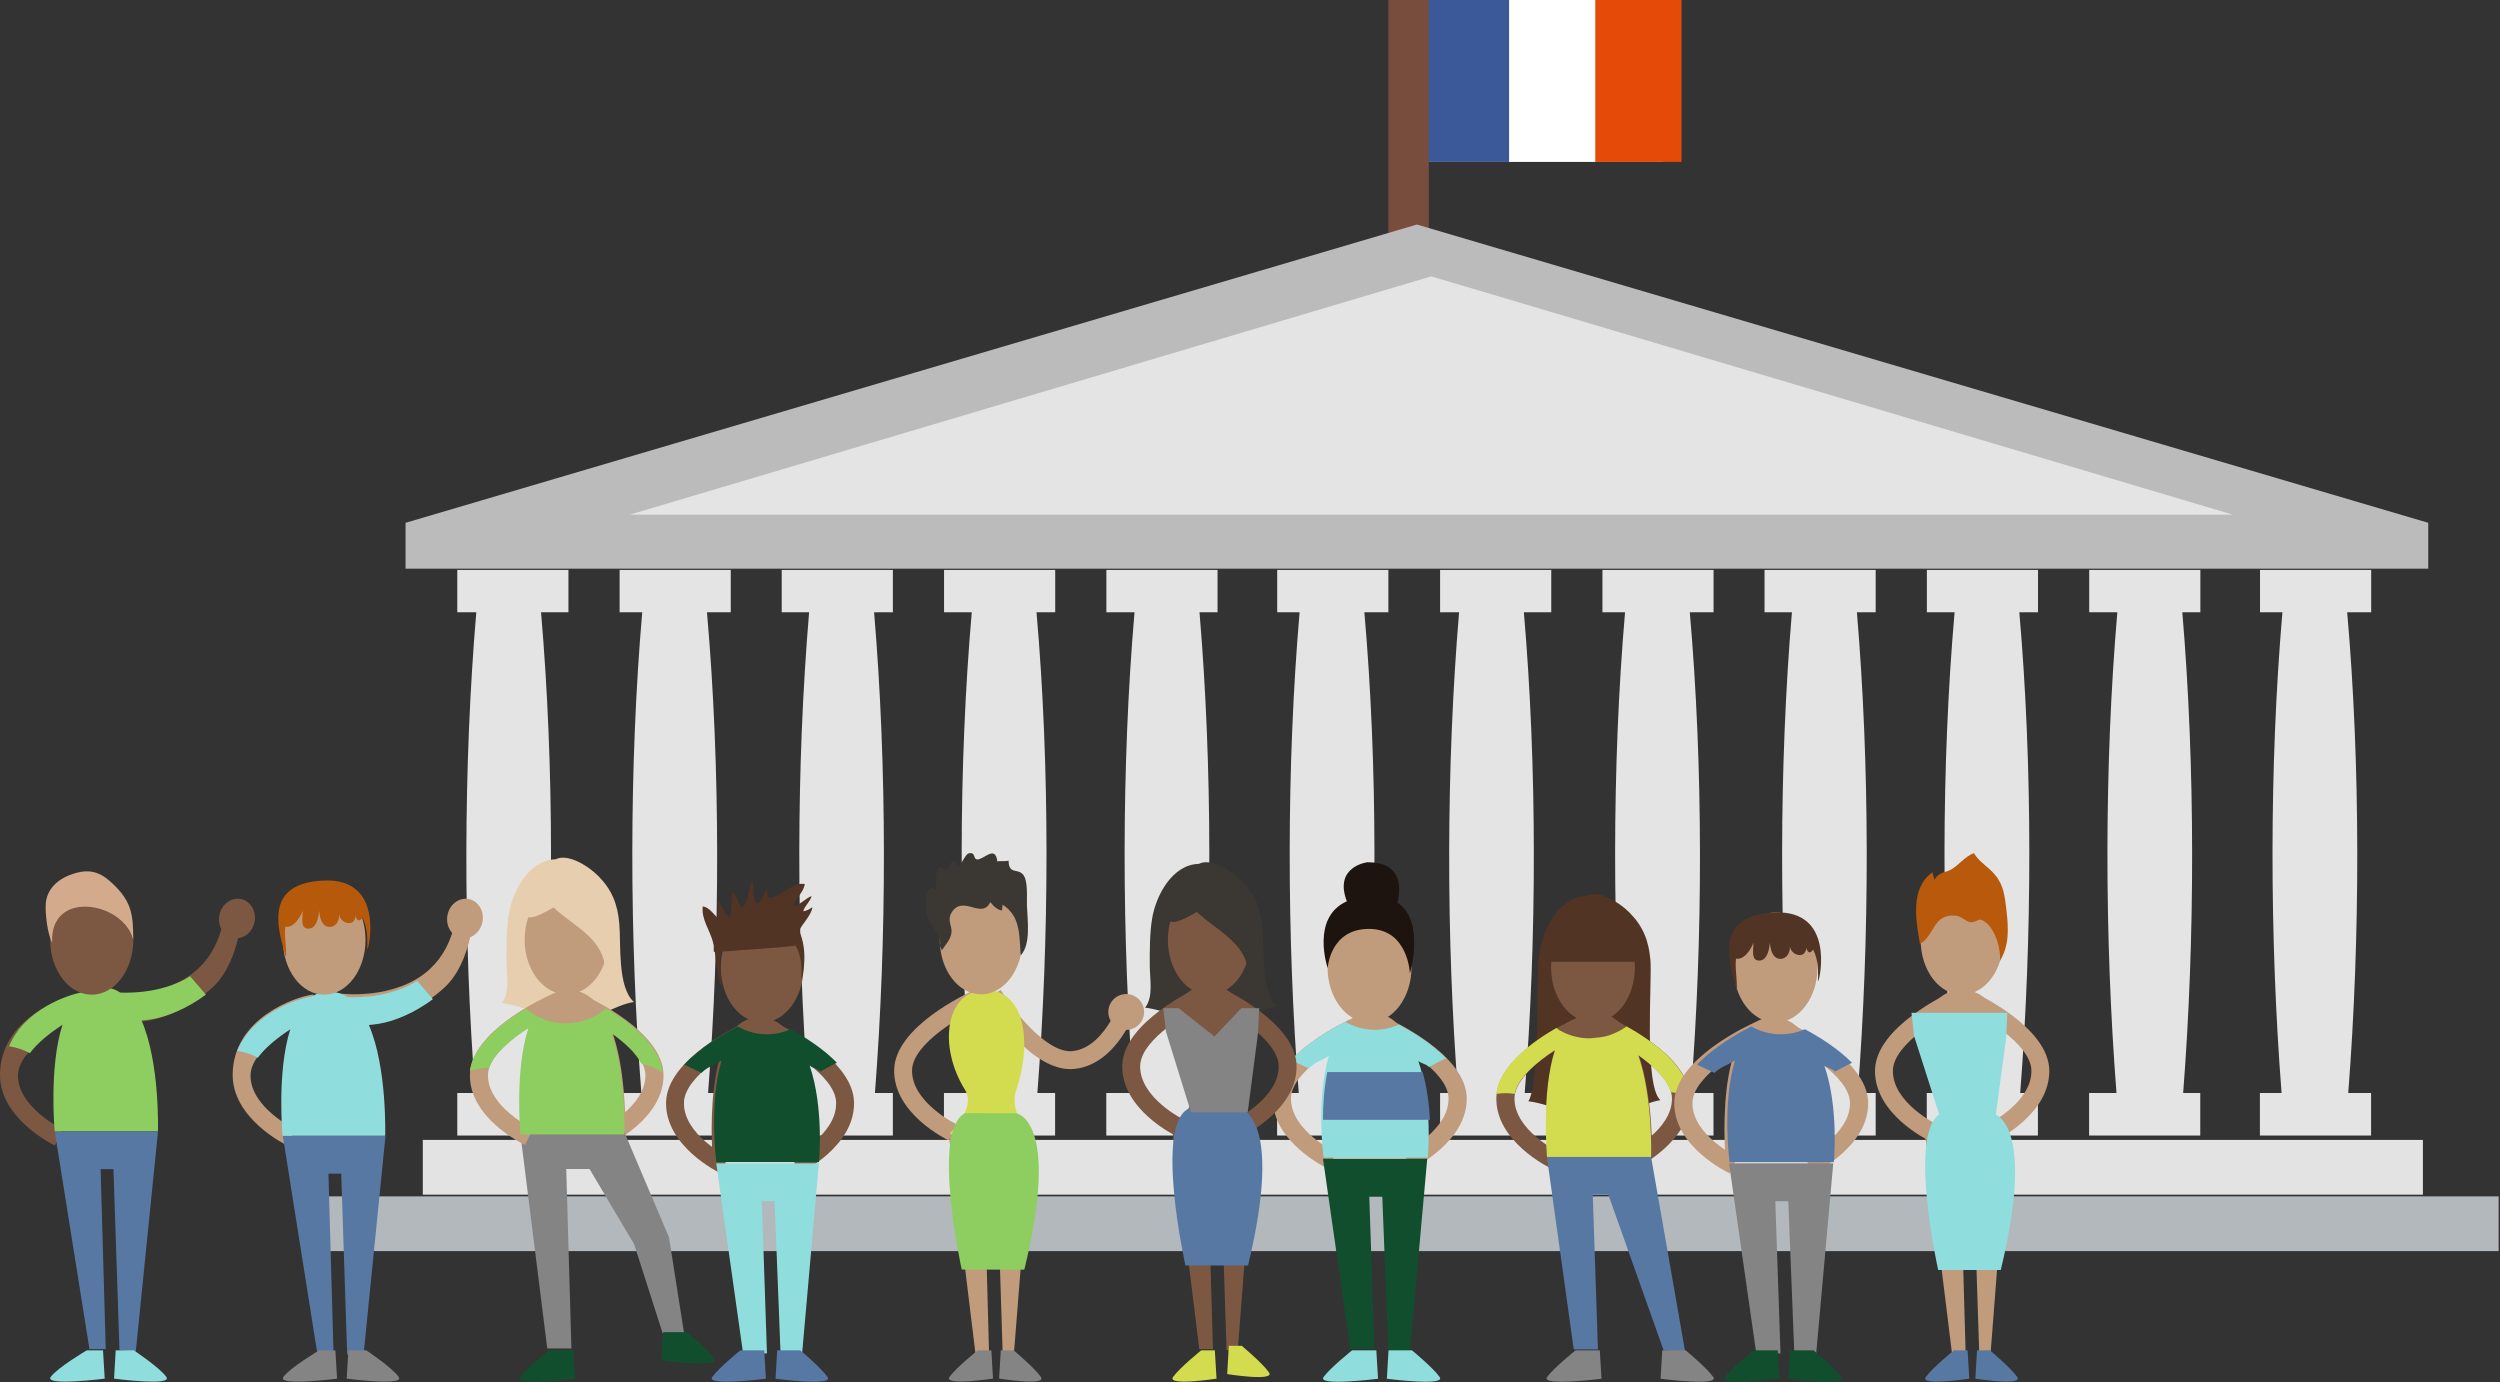 <?xml version="1.0" encoding="UTF-8"?>
<svg width="548px" height="303px" viewBox="0 0 548 303" version="1.1" xmlns="http://www.w3.org/2000/svg" xmlns:xlink="http://www.w3.org/1999/xlink">
    <rect x="0" y="0" width="548" height="303" fill="#333333" stroke="none"/>
    <!-- Generator: Sketch 42 (36781) - http://www.bohemiancoding.com/sketch -->
    <title>Group 67</title>
    <desc>Created with Sketch.</desc>
    <defs></defs>
    <g id="Page-1" stroke="none" stroke-width="1" fill="none" fill-rule="evenodd">
        <g id="Group-67">
            <g id="Group-5" transform="translate(70, 0)">
                <g id="Group-5-Copy">
                    <g id="Group-3" transform="translate(241.89, 0)">
                        <polygon id="Fill-1" fill="#FFFFFF" points="0 0 0 35.493 52.498 35.493 52.498 0"></polygon>
                        <polygon id="Fill-1" fill="#3B5999" points="0 0 0 35.493 18.898 35.493 18.898 0"></polygon>
                        <polygon id="Fill-1-Copy" fill="#E54A09" points="37.795 0 37.795 35.493 56.693 35.493 56.693 0"></polygon>
                    </g>
                    <polygon id="Fill-2" fill="#B2B8BB" points="0 262.242 0 274.242 477.701 274.242 477.701 262.242"></polygon>
                    <polygon id="Fill-3" fill="#794D3D" points="234.331 0 234.331 53.222 243.19 53.222 243.19 0"></polygon>
                    <polygon id="Fill-4" fill="#E3E3E3" style="mix-blend-mode: multiply;" points="22.677 249.87 22.677 261.87 461.102 261.87 461.102 249.87"></polygon>
                    <polygon id="Fill-7" fill="#BBBBBB" points="240.587 49.217 18.898 114.6 18.898 124.655 462.27 124.655 462.27 114.6"></polygon>
                    <polygon id="Fill-7" fill="#E4E4E4" fill-rule="nonzero" points="419.422 112.815 68.031 112.815 243.73 60.575"></polygon>
                    <path d="M54.603,134.215 L48.597,134.215 C51.505,167.95 51.457,205.898 48.782,239.58 L54.603,239.58 L54.603,248.907 L30.236,248.907 L30.236,239.58 L34.168,239.58 C31.541,205.665 31.541,168.135 34.401,134.215 L30.236,134.215 L30.236,124.935 L54.603,124.935 L54.603,134.215 Z M229.07,134.215 C232.025,167.992 231.93,205.803 229.303,239.58 L234.307,239.58 L234.307,248.907 L209.94,248.907 L209.94,239.58 L214.689,239.58 C212.055,205.755 211.966,168.039 214.873,134.215 L209.964,134.215 L209.964,124.935 L234.331,124.935 L234.331,134.215 L229.094,134.215 L229.07,134.215 Z M192.932,134.215 C195.791,168.183 195.744,205.665 193.116,239.58 L196.864,239.58 L196.864,248.907 L172.497,248.907 L172.497,239.58 L178.502,239.58 C175.869,205.755 175.78,168.039 178.687,134.215 L172.521,134.215 L172.521,124.935 L196.887,124.935 L196.887,134.215 L192.949,134.215 L192.932,134.215 Z M157.204,134.215 C160.165,168.183 160.022,205.665 157.395,239.58 L161.279,239.58 L161.279,248.907 L136.912,248.907 L136.912,239.58 L142.781,239.58 C140.147,205.755 140.058,168.039 143.013,134.215 L136.936,134.215 L136.936,124.935 L161.303,124.935 L161.303,134.215 L157.228,134.215 L157.204,134.215 Z M121.602,134.215 C124.461,168.224 124.419,205.57 121.786,239.58 L125.718,239.58 L125.718,248.907 L101.352,248.907 L101.352,239.58 L107.172,239.58 C104.545,205.665 104.497,168.135 107.357,134.215 L101.352,134.215 L101.352,124.935 L125.718,124.935 L125.718,134.215 L121.602,134.215 Z M84.968,134.215 C87.929,168.039 87.882,205.803 85.207,239.58 L90.163,239.58 L90.163,248.907 L65.797,248.907 L65.797,239.58 L70.587,239.58 C67.96,205.803 67.864,167.992 70.777,134.215 L65.821,134.215 L65.821,124.935 L90.181,124.935 L90.181,134.215 L84.992,134.215 L84.968,134.215 Z M270.036,134.215 L264.031,134.215 C266.938,167.95 266.89,205.898 264.215,239.58 L270.036,239.58 L270.036,248.907 L245.669,248.907 L245.669,239.58 L249.601,239.58 C246.974,205.665 246.974,168.135 249.834,134.215 L245.669,134.215 L245.669,124.935 L270.036,124.935 L270.036,134.215 Z M444.503,134.215 C447.458,167.992 447.363,205.803 444.736,239.58 L449.74,239.58 L449.74,248.907 L425.373,248.907 L425.373,239.58 L430.122,239.58 C427.488,205.755 427.399,168.039 430.306,134.215 L425.397,134.215 L425.397,124.935 L449.764,124.935 L449.764,134.215 L444.527,134.215 L444.503,134.215 Z M408.365,134.215 C411.224,168.183 411.177,205.665 408.549,239.58 L412.297,239.58 L412.297,248.907 L387.93,248.907 L387.93,239.58 L393.935,239.58 C391.302,205.755 391.213,168.039 394.12,134.215 L387.954,134.215 L387.954,124.935 L412.32,124.935 L412.32,134.215 L408.382,134.215 L408.365,134.215 Z M372.637,134.215 C375.598,168.183 375.455,205.665 372.828,239.58 L376.712,239.58 L376.712,248.907 L352.346,248.907 L352.346,239.58 L358.214,239.58 C355.581,205.755 355.491,168.039 358.446,134.215 L352.369,134.215 L352.369,124.935 L376.736,124.935 L376.736,134.215 L372.661,134.215 L372.637,134.215 Z M337.035,134.215 C339.894,168.224 339.853,205.57 337.219,239.58 L341.151,239.58 L341.151,248.907 L316.785,248.907 L316.785,239.58 L322.605,239.58 C319.978,205.665 319.93,168.135 322.79,134.215 L316.785,134.215 L316.785,124.935 L341.151,124.935 L341.151,134.215 L337.035,134.215 Z M300.402,134.215 C303.362,168.039 303.315,205.803 300.64,239.58 L305.597,239.58 L305.597,248.907 L281.23,248.907 L281.23,239.58 L286.02,239.58 C283.393,205.803 283.297,167.992 286.211,134.215 L281.254,134.215 L281.254,124.935 L305.614,124.935 L305.614,134.215 L300.425,134.215 L300.402,134.215 Z" id="Combined-Shape" fill="#E4E4E4"></path>
                </g>
            </g>
            <g id="Group-66" transform="translate(0, 187)">
                <path d="M70.205,34.599 L68.6,31 C64.734,31.485 51.095,36.182 51,48.541 C50.929,58.166 62.459,63.847 62.957,64.085 L64.642,60.519 C64.542,60.474 54.767,55.691 54.924,48.628 C55.055,42.727 65.999,36.501 70.205,34.599" id="Fill-14-Copy" fill="#C09B7C"></path>
                <path d="M361.772,23.433 C361.407,19.195 360.157,16.028 357.165,13.019 C354.742,10.58 350.3,8.038 347.815,9.364 C342.06,9.467 338.373,16.221 337.55,21.45 C337.022,24.808 337.052,28.22 337.052,31.676 C337.052,34.434 336.88,52.116 335,54.388 C340.888,55.202 345.263,58.316 351.503,58.093 C356.315,57.923 359.503,54.885 363.952,54.155 C360.317,50.917 362.165,27.981 361.772,23.433" id="Fill-666-Copy" fill="#513423"></path>
                <path d="M94.297,25.351 C86.782,32.362 74.647,30.805 74.525,30.788 L74,36.983 C74.303,37.023 78.253,37.541 83.222,36.773 C87.595,36.098 93.312,33.298 97.467,29.432 C101.273,25.893 103.05,19.967 103.912,14 L99.848,14.629 C98.997,19.1 97.145,22.694 94.297,25.351" id="Fill-15-Copy" fill="#C09B7C"></path>
                <path d="M102.848,10.087 C100.744,9.611 98.623,11.127 98.113,13.474 C97.599,15.823 98.889,18.111 100.989,18.589 C103.093,19.067 105.214,17.549 105.726,15.202 C106.239,12.855 104.949,10.565 102.848,10.087" id="Fill-16-Copy" fill="#C09B7C"></path>
                <polyline id="Fill-17-Copy" fill="#5878A4" points="69.565 109.729 73.115 109.729 71.993 70.268 74.795 70.268 76.102 109.917 79.652 110.292 84.5 62 62 62 69.565 109.729"></polyline>
                <path d="M69.964,109 C69.964,109 63.611,112.759 62.118,114.824 C60.623,116.893 73.886,115.203 73.886,115.203 L73.514,109 L69.964,109" id="Fill-18-Copy" fill="#848484"></path>
                <path d="M80.307,109 L76.362,109 L76,115.201 C76,115.201 88.847,116.893 87.398,114.826 C85.952,112.759 80.307,109 80.307,109" id="Fill-19-Copy" fill="#848484"></path>
                <path d="M94.89,32.024 C93.74,30.682 92.59,29.345 91.445,28 C86.035,31.418 79.445,31.687 76.233,31.576 C75.06,30.823 73.728,30.386 72.203,30.371 C70.728,30.355 69.455,30.741 68.355,31.432 C64.992,31.913 55.268,35.257 52,43.353 C53.547,43.576 55.075,44.071 56.513,44.854 C58.205,42.557 60.942,40.386 63.633,38.62 C60.638,47.98 61.932,61.96 61.932,61.96 L84.433,61.96 C84.433,61.96 84.898,47.016 80.86,37.683 C81.538,37.621 82.247,37.539 82.977,37.425 C86.578,36.869 91.088,34.87 94.89,32.024" id="Fill-20-Copy" fill="#8FDDDD"></path>
                <path d="M71.06,7 C66.057,7 62,12.38 62,19.017 C62,25.652 66.057,31.032 71.06,31.032 C76.063,31.032 80.12,25.652 80.12,19.017 C80.12,12.38 76.063,7 71.06,7" id="Fill-21-Copy" fill="#C09B7C"></path>
                <path d="M131.142,5.017 C128.72,2.578 124.278,0.038 121.793,1.364 C116.037,1.467 112.352,8.221 111.528,13.45 C110.998,16.81 111.028,20.22 111.028,23.677 C111.028,26.434 111.88,30.592 110,32.865 C115.888,33.678 120.262,36.793 126.503,36.57 C131.315,36.401 134.503,33.365 138.952,32.632 C135.317,29.395 136.142,19.982 135.75,15.432 C135.383,11.195 134.133,8.028 131.142,5.017" id="Fill-273-Copy" fill="#E7CEAE"></path>
                <path d="M430.062,7 C425.057,7 421,12.38 421,19.015 C421,25.652 425.057,31.031 430.062,31.031 C435.065,31.031 439.12,25.652 439.12,19.015 C439.12,12.38 435.065,7 430.062,7" id="Fill-274-Copy" fill="#C09B7C"></path>
                <path d="M436.779,52.006 C440.421,41.015 438.399,30.084 430.144,30 C421.411,29.91 419.406,42.14 425.569,52.006 C428.114,56.078 422.114,61.59 422.114,61.59 L440.133,61.59 C440.133,61.59 435.031,57.282 436.779,52.006" id="Fill-275-Copy" fill="#C09B7C"></path>
                <polyline id="Fill-276-Copy" fill="#C09B7C" points="427.885 109.729 430.873 109.729 429.752 70.268 432.555 70.268 433.862 109.917 436.29 110.292 440.018 62 422 62 427.885 109.729"></polyline>
                <path d="M430.208,33.601 L428.601,30 C426.823,30.801 411.21,38.111 411.003,47.541 C410.79,57.164 422.46,62.847 422.956,63.085 L424.641,59.519 C424.543,59.474 414.768,54.693 414.925,47.628 C415.055,41.727 426,35.501 430.208,33.601" id="Fill-277-Copy" fill="#C09B7C"></path>
                <path d="M431.605,30 L430,33.601 C434.205,35.501 445.15,41.727 445.282,47.628 C445.438,54.693 435.663,59.474 435.565,59.519 L437.248,63.085 C437.743,62.847 449.417,57.164 449.202,47.541 C448.993,38.111 433.385,30.801 431.605,30" id="Fill-278-Copy" fill="#C09B7C"></path>
                <path d="M428.305,109 C428.305,109 423.633,112.759 422.14,114.826 C420.643,116.893 431.668,115.201 431.668,115.201 L431.293,109 L428.305,109" id="Fill-279-Copy" fill="#5878A4"></path>
                <path d="M436.187,109 L433.363,109 L433,115.201 C433,115.201 443.605,116.893 442.157,114.824 C440.71,112.759 436.187,109 436.187,109" id="Fill-280-Copy" fill="#5878A4"></path>
                <path d="M436.673,57 L425.558,57 C417.988,60.663 424.85,91.388 424.85,91.388 L438.565,91.388 C446.607,58.127 436.673,57 436.673,57" id="Fill-281-Copy" fill="#8FDDDD"></path>
                <polyline id="Fill-282-Copy" fill="#8FDDDD" points="419.56 40.073 425.067 57.269 437.493 57.269 439.735 40.638 440.015 35 419 35 419.56 40.073"></polyline>
                <path d="M347.471,39.611 L345.842,36 C344.039,36.804 328.214,44.137 328.003,53.597 C327.787,63.251 339.619,68.952 340.123,69.189 L341.829,65.615 C341.73,65.566 331.82,60.77 331.979,53.684 C332.11,47.766 343.206,41.518 347.471,39.611" id="Fill-300-Copy" fill="#7C5842"></path>
                <path d="M352.625,36 L351,39.611 C355.263,41.518 366.359,47.766 366.491,53.684 C366.648,60.77 356.74,65.566 356.64,65.615 L358.348,69.189 C358.852,68.952 370.683,63.251 370.467,53.597 C370.257,44.137 354.43,36.804 352.625,36" id="Fill-301-Copy" fill="#7C5842"></path>
                <path d="M349.185,13 C344.113,13 340,18.397 340,25.055 C340,31.712 344.113,37.109 349.185,37.109 C354.259,37.109 358.37,31.712 358.37,25.055 C358.37,18.397 354.259,13 349.185,13" id="Fill-302-Copy" fill="#7C5842"></path>
                <path d="M349.697,35 C336.306,34.864 339.282,66.691 339.282,66.691 L362.095,66.691 C362.095,66.691 363.087,35.138 349.697,35" id="Fill-303-Copy" fill="#7C5842"></path>
                <polyline id="Fill-304-Copy" fill="#5878A4" points="339 66 344.966 108.792 350.27 108.792 349.133 74.86 352.543 74.86 364.662 108.982 369.399 109.361 361.814 66 339 66"></polyline>
                <path d="M345.369,109 C345.369,109 340.633,112.771 339.119,114.844 C337.605,116.92 351.051,115.221 351.051,115.221 L350.673,109 L345.369,109" id="Fill-305-Copy" fill="#848484"></path>
                <path d="M369.502,109 L364.365,109 L364,115.223 C364,115.223 377.024,116.918 375.556,114.844 C374.087,112.772 369.502,109 369.502,109" id="Fill-306-Copy" fill="#848484"></path>
                <path d="M356.572,38 C356.276,38.202 355.974,38.397 355.665,38.574 L355.377,38.752 C352.588,40.245 351.637,40.314 348.492,40.608 C346.095,40.6 343.861,40 341.788,38.802 C341.58,38.642 341.374,38.481 341.166,38.325 C336.088,41.234 328.698,46.497 328,52.78 C328.666,52.676 329.345,52.623 330.026,52.623 C330.698,52.623 331.362,52.676 332.021,52.775 C332.694,49.298 336.822,45.79 340.841,43.182 C337.808,52.57 339.116,66.596 339.116,66.596 L361.93,66.596 C361.93,66.596 362.339,53.641 359.107,44.297 C362.405,46.645 365.446,49.52 366.205,52.4 C367.646,52.534 369.048,52.906 370.361,53.486 C370.162,46.65 361.829,40.935 356.572,38" id="Fill-308-Copy" fill="#D3DC4E"></path>
                <path d="M298.5,39.616 L296.87,36 C295.066,36.806 279.214,44.14 279.003,53.606 C278.786,63.262 290.638,68.968 291.14,69.205 L292.851,65.628 C292.753,65.581 282.828,60.784 282.985,53.694 C283.117,47.771 294.23,41.522 298.5,39.616" id="Fill-434-Copy" fill="#C09B7C"></path>
                <path d="M303.633,36 L302,39.616 C306.275,41.522 317.386,47.771 317.518,53.694 C317.678,60.784 307.752,65.581 307.652,65.628 L309.363,69.205 C309.868,68.968 321.717,63.262 321.502,53.606 C321.291,44.14 305.439,36.806 303.633,36" id="Fill-435-Copy" fill="#C09B7C"></path>
                <path d="M300.201,13 C295.121,13 291,18.401 291,25.06 C291,31.722 295.121,37.121 300.201,37.121 C305.28,37.121 309.399,31.722 309.399,25.06 C309.399,18.401 305.28,13 300.201,13" id="Fill-436-Copy" fill="#C09B7C"></path>
                <path d="M300.714,35 C287.301,34.864 290.282,66.705 290.282,66.705 L313.132,66.705 C313.132,66.705 314.127,35.137 300.714,35" id="Fill-437-Copy" fill="#C09B7C"></path>
                <polyline id="Fill-438-Copy" fill="#114E2E" points="295.974 108.678 301.286 108.678 300.147 75.297 302.994 75.297 304.322 108.868 309.062 109.245 312.85 67 290 67 295.974 108.678"></polyline>
                <path d="M296.377,109 C296.377,109 291.636,112.771 290.119,114.849 C288.601,116.921 302.067,115.224 302.067,115.224 L301.69,109 L296.377,109" id="Fill-439-Copy" fill="#8FDDDD"></path>
                <path d="M309.51,109 L304.367,109 L304,115.224 C304,115.224 317.044,116.921 315.575,114.847 C314.103,112.772 309.51,109 309.51,109" id="Fill-440-Copy" fill="#8FDDDD"></path>
                <path d="M301.363,38.72 C299.028,38.72 296.816,38.09 294.888,37 C291.996,38.459 286.696,41.449 283,45.376 C284.271,45.97 285.549,46.557 286.809,47.174 C288.314,45.771 289.524,45.593 291.286,44.452 C288.417,54.204 290.126,66.746 290.126,66.746 L312.976,66.746 C312.976,66.747 314.13,54.922 310.896,45.576 C311.977,46.347 312.282,46.027 313.236,46.892 L313.274,46.871 C314.49,46.205 315.724,45.574 316.961,44.96 C313.756,41.709 309.515,39.142 306.635,37.604 C305.012,38.317 303.228,38.72 301.363,38.72" id="Fill-442-Copy" fill="#8FDDDD"></path>
                <path d="M290.941,48 C290.234,51.555 290.01,55.26 290,58.467 L313.449,58.467 C313.273,55.237 312.829,51.517 311.844,48 L290.941,48" id="Fill-443-Copy" fill="#5878A4"></path>
                <path d="M386.503,40.611 L384.874,37 C383.068,37.804 367.216,45.14 367.003,54.604 C366.788,64.262 378.639,69.968 379.144,70.203 L380.854,66.626 C380.755,66.579 370.829,61.78 370.987,54.692 C371.12,48.768 382.232,42.52 386.503,40.611" id="Fill-538-Copy" fill="#C09B7C"></path>
                <path d="M391.63,37 L390,40.611 C394.27,42.52 405.385,48.768 405.517,54.692 C405.676,61.78 395.75,66.579 395.649,66.626 L397.36,70.203 C397.864,69.968 409.715,64.262 409.499,54.604 C409.287,45.14 393.437,37.804 391.63,37" id="Fill-539-Copy" fill="#C09B7C"></path>
                <path d="M389.201,13 C384.121,13 380,18.399 380,25.059 C380,31.718 384.121,37.118 389.201,37.118 C394.281,37.118 398.4,31.718 398.4,25.059 C398.4,18.399 394.281,13 389.201,13" id="Fill-540-Copy" fill="#C09B7C"></path>
                <path d="M388.714,36 C375.301,35.866 378.282,67.706 378.282,67.706 L401.132,67.706 C401.132,67.706 402.125,36.138 388.714,36" id="Fill-541-Copy" fill="#C09B7C"></path>
                <polyline id="Fill-542-Copy" fill="#848484" points="384.976 109.678 390.286 109.678 389.149 76.297 391.994 76.297 393.322 109.867 398.064 110.244 401.85 68 379 68 384.976 109.678"></polyline>
                <path d="M384.379,109 C384.379,109 379.637,112.772 378.119,114.847 C376.603,116.92 390.068,115.224 390.068,115.224 L389.689,109 L384.379,109" id="Fill-543-Copy" fill="#114E2E"></path>
                <path d="M397.512,109 L392.367,109 L392,115.224 C392,115.224 405.044,116.921 403.574,114.847 C402.105,112.771 397.512,109 397.512,109" id="Fill-544-Copy" fill="#114E2E"></path>
                <path d="M389.191,13.009 C376.392,13.433 378.665,22.625 380.228,28.287 C380.447,29.066 381.008,31.848 380.536,26.099 C380.088,20.648 381.542,18.526 387.199,18.526 C388.972,18.526 391.575,18.368 393.323,18.519 C400.003,19.091 398.184,28.793 398.581,28.002 C399.01,27.153 401.995,12.585 389.191,13.009" id="Fill-545-Copy" fill="#513423"></path>
                <path d="M71.191,6.009 C58.392,6.433 60.665,15.625 62.228,21.287 C62.447,22.066 63.008,24.848 62.536,19.099 C62.088,13.648 63.542,11.526 69.199,11.526 C70.972,11.526 73.575,11.368 75.323,11.519 C82.003,12.091 80.184,21.793 80.581,21.002 C81.01,20.153 83.995,5.585 71.191,6.009" id="Fill-545-Copy-3" fill="#B7590B"></path>
                <path d="M390.365,39.716 C388.026,39.716 385.816,39.089 383.89,38 C380.998,39.459 375.698,42.447 372,46.374 C373.273,46.97 374.549,47.557 375.811,48.176 C377.314,46.769 378.526,46.591 380.287,45.452 C377.419,55.204 379.126,67.746 379.126,67.746 L401.976,67.746 C401.976,67.746 403.132,55.921 399.898,46.574 C400.979,47.345 401.284,47.029 402.236,47.892 L402.272,47.87 C403.492,47.203 404.724,46.574 405.961,45.96 C402.758,42.711 398.518,40.142 395.635,38.606 C394.014,39.317 392.228,39.716 390.365,39.716" id="Fill-546-Copy" fill="#5878A4"></path>
                <path d="M272.142,6.017 C269.72,3.578 265.278,1.038 262.793,2.364 C257.037,2.467 253.352,9.221 252.528,14.45 C251.998,17.81 252.028,21.22 252.028,24.677 C252.028,27.434 252.88,31.592 251,33.865 C256.888,34.678 261.262,37.793 267.503,37.57 C272.315,37.401 275.503,34.365 279.952,33.632 C276.317,30.395 277.142,20.982 276.75,16.432 C276.383,12.195 275.133,9.028 272.142,6.017" id="Fill-273-Copy" fill="#3B3833"></path>
                <path d="M395.177,16 L380.761,18.073 C380.265,19.538 379.908,21.26 380.021,22.947 C381.991,23.962 383.858,21.182 384.321,19.638 C384.433,20.974 383.654,23.693 385.739,23.555 C387.45,23.444 387.834,20.916 387.968,19.641 C388.066,21.017 388.501,23.279 390.392,23.179 C391.737,23.109 392.475,21.613 392.322,20.39 C392.637,22.562 395.807,23.272 395.925,20.772 C396.684,23.257 398.141,20.433 397.838,18.965 C397.498,17.328 396.377,16.806 395.177,16" id="Fill-547-Copy" fill="#513423"></path>
                <path d="M77.177,9 L62.761,11.073 C62.265,12.538 61.908,14.26 62.021,15.947 C63.991,16.962 65.858,14.182 66.321,12.638 C66.433,13.974 65.655,16.693 67.739,16.555 C69.45,16.444 69.835,13.916 69.968,12.641 C70.066,14.017 70.501,16.279 72.392,16.179 C73.737,16.109 74.475,14.613 74.323,13.39 C74.637,15.562 77.807,16.272 77.925,13.772 C78.684,16.257 80.141,13.433 79.838,11.965 C79.498,10.328 78.377,9.806 77.177,9" id="Fill-547-Copy-3" fill="#B7590B"></path>
                <path d="M265.06,7 C260.057,7 256,12.381 256,19.017 C256,25.652 260.057,31.032 265.06,31.032 C270.063,31.032 274.122,25.652 274.122,19.017 C274.122,12.381 270.063,7 265.06,7" id="Fill-667-Copy" fill="#7C5842"></path>
                <path d="M271.779,51.007 C275.422,40.015 273.4,29.086 265.145,29 C256.412,28.913 254.405,41.143 260.569,51.007 C263.115,55.08 257.114,60.592 257.114,60.592 L275.134,60.592 C275.134,60.592 270.03,56.283 271.779,51.007" id="Fill-668-Copy" fill="#7C5842"></path>
                <polyline id="Fill-669-Copy" fill="#7C5842" points="262.885 108.731 265.875 108.731 264.753 69.268 267.557 69.268 268.863 108.917 271.292 109.294 275.02 61 257 61 262.885 108.731"></polyline>
                <path d="M265.208,32.599 L263.601,29 C261.823,29.801 246.211,37.111 246.003,46.541 C245.791,56.166 257.461,61.849 257.958,62.083 L259.641,58.521 C259.545,58.472 249.768,53.691 249.925,46.628 C250.056,40.729 261,34.502 265.208,32.599" id="Fill-670-Copy" fill="#7C5842"></path>
                <path d="M266.607,29 L265,32.599 C269.207,34.502 280.152,40.729 280.282,46.628 C280.438,53.691 270.665,58.472 270.565,58.521 L272.248,62.083 C272.747,61.849 284.418,56.166 284.203,46.541 C283.995,37.111 268.385,29.801 266.607,29" id="Fill-671-Copy" fill="#7C5842"></path>
                <path d="M263.303,109 C263.303,109 258.633,112.757 257.14,114.824 C255.643,116.891 266.665,115.201 266.665,115.201 L266.293,109 L263.303,109" id="Fill-672-Copy" fill="#D3DC4E"></path>
                <path d="M272.185,108 L269.362,108 L269,114.2 C269,114.2 279.605,115.891 278.158,113.822 C276.71,111.757 272.185,108 272.185,108" id="Fill-673-Copy" fill="#D3DC4E"></path>
                <path d="M271.675,56 L260.558,56 C252.99,59.661 259.848,90.388 259.848,90.388 L273.567,90.388 C281.607,57.127 271.675,56 271.675,56" id="Fill-674-Copy" fill="#5878A4"></path>
                <polyline id="Fill-675-Copy" fill="#848484" points="266.21 40.201 258.363 34 255 34 255.56 39.071 261.067 56.83 273.495 56.83 275.735 39.635 276.017 34 272.092 34 266.21 40.201"></polyline>
                <path d="M349.59,11.13 C346.582,10.485 342.958,12.287 341.805,15.359 C341.253,16.829 338.467,20.851 337,23.816 L359.073,23.816 C358.855,21.649 358.303,19.578 357.495,18.101 C355.825,15.04 353.065,11.878 349.59,11.13" id="Fill-676-Copy" fill="#513423"></path>
                <path d="M165.206,40.611 L163.601,37 C161.821,37.806 146.21,45.137 146.003,54.597 C145.79,64.251 157.461,69.95 157.958,70.191 L159.643,66.615 C159.543,66.568 149.77,61.772 149.923,54.684 C150.056,48.764 161,42.52 165.206,40.611" id="Fill-150-Copy" fill="#7C5842"></path>
                <path d="M169.607,37 L168,40.611 C172.207,42.52 183.152,48.764 183.282,54.684 C183.438,61.772 173.663,66.568 173.565,66.615 L175.25,70.191 C175.747,69.95 187.418,64.251 187.205,54.597 C186.997,45.137 171.387,37.806 169.607,37" id="Fill-151-Copy" fill="#7C5842"></path>
                <path d="M167.06,13 C162.057,13 158,18.399 158,25.055 C158,31.712 162.057,37.109 167.06,37.109 C172.065,37.109 176.122,31.712 176.122,25.055 C176.122,18.399 172.065,13 167.06,13" id="Fill-152-Copy" fill="#7C5842"></path>
                <path d="M166.55,36 C153.342,35.864 156.278,67.691 156.278,67.691 L178.782,67.691 C178.782,67.691 179.76,36.138 166.55,36" id="Fill-153-Copy" fill="#7C5842"></path>
                <polyline id="Fill-154-Copy" fill="#8FDDDD" points="162.885 109.662 168.115 109.662 166.995 76.295 169.795 76.295 171.103 109.849 175.775 110.227 179.503 68 157 68 162.885 109.662"></polyline>
                <path d="M162.284,109 C162.284,109 157.613,112.769 156.118,114.843 C154.623,116.916 167.887,115.221 167.887,115.221 L167.514,109 L162.284,109" id="Fill-155-Copy" fill="#5878A4"></path>
                <path d="M175.428,109 L170.362,109 L170,115.221 C170,115.221 182.847,116.918 181.398,114.841 C179.95,112.769 175.428,109 175.428,109" id="Fill-156-Copy" fill="#5878A4"></path>
                <path d="M176.075,12.754 C176.364,11.545 177.637,10.617 177.904,9.406 C176.555,9.925 175.347,11.377 174.029,11.622 C174.374,9.895 176.219,8.499 176.404,6.775 C174.164,6.39 172.154,8.519 170.255,9.347 C167.969,10.342 168.495,9.705 168.032,7.758 C167.554,8.392 166.862,11.291 165.77,10.867 C165.004,10.569 165.249,6.733 164.897,6 C163.955,7.796 164.229,10.729 162.604,12.051 C161.69,11.124 161.767,9.248 160.582,8.647 C160.185,10.405 160.534,12.381 159.949,14.081 L159.944,14.085 C158.742,13.348 158.427,11.587 157.409,10.569 C157.337,11.787 157.427,13.057 157.34,14.276 C156.475,13.368 155.369,11.844 154.045,11.673 C153.684,14.426 155.59,16.876 156.259,19.424 C156.335,19.717 156.399,20.013 156.46,20.309 C156.44,20.75 156.445,21.199 156.47,21.648 L156.692,21.641 C156.99,23.678 157.1,25.765 157.66,27.811 C157.874,28.594 158.427,31.374 157.962,25.627 C157.827,23.99 157.87,22.662 158.135,21.592 C158.135,21.592 174.332,20.519 174.339,20.242 C176.302,23.225 175.45,28.097 175.732,27.531 C175.992,27.006 177.207,21.268 175.142,17.044 C176.007,15.29 177.872,13.578 178.08,11.856 C177.467,12.261 176.797,12.677 176.075,12.754" id="Fill-157-Copy" fill="#513423"></path>
                <path d="M168.088,39.715 C165.785,39.715 163.607,39.088 161.712,38 C158.862,39.458 153.642,42.445 150,46.37 C151.253,46.966 152.51,47.549 153.753,48.17 C155.235,46.764 156.428,46.587 158.162,45.447 C155.338,55.195 157.02,67.731 157.02,67.731 L179.523,67.731 C179.523,67.731 180.662,55.913 177.477,46.571 C178.54,47.339 178.84,47.025 179.78,47.886 L179.815,47.866 C181.017,47.198 182.228,46.569 183.448,45.953 C180.292,42.706 176.117,40.141 173.278,38.605 C171.678,39.317 169.923,39.715 168.088,39.715" id="Fill-158-Copy" fill="#114E2E"></path>
                <path d="M215.228,33.591 L213.63,30 C211.848,30.797 196.227,38.057 196.003,47.458 C195.775,57.052 207.437,62.734 207.935,62.973 L209.625,59.424 C209.527,59.375 199.758,54.594 199.925,47.553 C200.065,41.67 211.018,35.478 215.228,33.591" id="Fill-817-Copy" fill="#C09B7C"></path>
                <path d="M246.873,30.894 C244.705,30.891 242.947,32.651 242.943,34.823 C242.943,35.535 243.133,36.202 243.463,36.779 C241.738,39.688 238.972,42.984 235.142,43.395 C229.305,44.022 221.758,33.937 219.342,30 L216,32.057 C217.02,33.724 226.233,48.308 235.558,47.306 C241.008,46.722 244.68,42.424 246.857,38.761 L246.862,38.761 C249.027,38.764 250.785,37.006 250.788,34.833 C250.792,32.662 249.04,30.897 246.873,30.894" id="Fill-818-Copy" fill="#C09B7C"></path>
                <path d="M222.76,51.947 C226.42,40.996 224.417,30.098 216.16,30.001 C207.429,29.895 205.402,42.085 211.55,51.931 C214.09,55.993 208.08,61.478 208.08,61.478 L226.099,61.507 C226.099,61.507 221.004,57.205 222.76,51.947" id="Fill-819-Copy" fill="#D3DC4E"></path>
                <polyline id="Fill-820-Copy" fill="#C09B7C" points="213.81 109.59 216.8 109.593 215.74 70.254 218.543 70.259 219.787 109.786 222.215 110.165 226.018 62.028 208 62 213.81 109.59"></polyline>
                <path d="M214.313,109 C214.313,109 209.637,112.739 208.14,114.798 C206.642,116.853 217.667,115.185 217.667,115.185 L217.303,109.003 L214.313,109" id="Fill-821-Copy" fill="#848484"></path>
                <path d="M222.197,109.003 L219.373,109 L219,115.182 C219,115.182 229.605,116.883 228.158,114.821 C226.715,112.757 222.197,109.003 222.197,109.003" id="Fill-822-Copy" fill="#848484"></path>
                <path d="M222.693,57.017 L211.576,57 C204.003,60.642 210.813,91.28 210.813,91.28 L224.531,91.304 C232.624,58.16 222.693,57.017 222.693,57.017" id="Fill-823-Copy" fill="#8ECE60"></path>
                <path d="M215.08,7 C210.075,6.993 206.012,12.35 206,18.966 C205.99,25.579 210.038,30.949 215.043,30.957 C220.045,30.965 224.11,25.609 224.12,18.994 C224.132,12.38 220.082,7.008 215.08,7" id="Fill-824-Copy" fill="#C09B7C"></path>
                <path d="M299.746,2 C299.746,2 292.303,2.894 295.226,10.563 C287.253,14.131 291.025,25.207 291.025,25.207 C291.025,25.207 291.506,16.6 300.1,16.613 C308.691,16.625 309.051,26.37 309.051,26.37 C309.051,26.37 312.47,14.91 306.328,10.868 C307.216,7.122 307.085,2.012 299.746,2 Z" id="Fill-825-Copy" fill="#1E140F"></path>
                <path d="M19.315,34.601 L17.701,31 C13.811,31.486 0.094,36.182 0,48.541 C-0.072,58.169 11.526,63.847 12.024,64.087 L13.719,60.523 C13.622,60.476 3.787,55.694 3.945,48.631 C4.076,42.729 15.085,36.502 19.315,34.601" id="Fill-868-Copy" fill="#7C5842"></path>
                <path d="M43.414,25.353 C35.857,32.361 23.649,30.805 23.526,30.788 L23,36.979 C23.303,37.025 27.277,37.541 32.278,36.773 C36.675,36.096 42.427,33.298 46.606,29.432 C50.434,25.893 52.221,19.967 53.086,14 L49,14.629 C48.144,19.098 46.281,22.694 43.414,25.353" id="Fill-869-Copy" fill="#7C5842"></path>
                <path d="M52.878,10.088 C50.762,9.61 48.631,11.127 48.113,13.474 C47.597,15.821 48.896,18.112 51.01,18.588 C53.122,19.064 55.257,17.548 55.771,15.199 C56.288,12.852 54.993,10.564 52.878,10.088" id="Fill-870-Copy" fill="#7C5842"></path>
                <polyline id="Fill-871-Copy" fill="#5878A4" points="19.61 108.731 23.18 108.731 22.054 69.268 24.87 69.268 26.188 108.917 29.757 109.294 34.636 61 12 61 19.61 108.731"></polyline>
                <path d="M19.009,109 C19.009,109 12.62,112.757 11.118,114.822 C9.614,116.891 22.954,115.2 22.954,115.2 L22.58,109 L19.009,109" id="Fill-872-Copy" fill="#8FDDDD"></path>
                <path d="M29.332,109 L25.364,109 L25,115.201 C25,115.201 37.922,116.893 36.467,114.826 C35.009,112.757 29.332,109 29.332,109" id="Fill-873-Copy" fill="#8FDDDD"></path>
                <path d="M45.139,31.025 C43.984,29.684 42.827,28.345 41.675,27 C36.234,30.417 29.606,30.687 26.373,30.578 C25.196,29.823 23.853,29.386 22.32,29.369 C20.833,29.355 19.554,29.739 18.45,30.432 C15.068,30.913 5.288,34.256 2,42.353 C3.554,42.576 5.091,43.072 6.538,43.855 C8.238,41.557 10.993,39.386 13.698,37.62 C10.686,46.982 11.987,60.96 11.987,60.96 L34.622,60.96 C34.622,60.96 35.089,46.016 31.026,36.685 C31.71,36.623 32.421,36.539 33.159,36.425 C36.78,35.867 41.318,33.87 45.139,31.025" id="Fill-874-Copy" fill="#8ECE60"></path>
                <path d="M20.113,7 C15.081,7 11,12.38 11,19.015 C11,25.652 15.081,31.031 20.113,31.031 C25.148,31.031 29.227,25.652 29.227,19.015 C29.227,12.38 25.148,7 20.113,7" id="Fill-875-Copy" fill="#7C5842"></path>
                <path d="M16.225,4.475 C12.996,5.473 10.34,7.599 10.032,11.027 C9.861,12.93 10.384,17.79 11.438,19.632 C10.827,7.887 27.04,10.593 29.199,18.962 C29.204,13.743 28.924,10.908 25.18,7.159 C22.431,4.403 20.099,3.278 16.225,4.475" id="Fill-877-Copy" fill="#D3AA8C"></path>
                <path d="M120.361,109 C120.361,109 115.632,112.744 114.119,114.805 C112.607,116.867 126.038,115.181 126.038,115.181 L125.658,109 L120.361,109" id="Fill-970-Copy" fill="#114E2E"></path>
                <path d="M150.498,105 L145.366,105 L145,111.183 C145,111.183 158.009,112.869 156.542,110.808 C155.079,108.746 150.498,105 150.498,105" id="Fill-971-Copy" fill="#114E2E"></path>
                <path d="M127.625,31 L126,34.59 C130.258,36.486 141.339,42.693 141.471,48.577 C141.63,55.618 131.734,60.385 131.633,60.432 L133.339,63.986 C133.844,63.748 145.659,58.084 145.442,48.486 C145.231,39.086 129.427,31.801 127.625,31" id="Fill-974-Copy" fill="#C09B7C"></path>
                <path d="M124.173,7 C119.107,7 115,12.365 115,18.981 C115,25.596 119.107,30.96 124.173,30.96 C129.243,30.96 133.345,25.596 133.345,18.981 C133.345,12.365 129.243,7 124.173,7" id="Fill-975-Copy" fill="#C09B7C"></path>
                <path d="M124.683,30 C111.308,29.865 114.282,61.497 114.282,61.497 L137.066,61.497 C137.066,61.497 138.059,30.136 124.683,30" id="Fill-976-Copy" fill="#C09B7C"></path>
                <polyline id="Fill-977-Copy" fill="#848484" points="136.785 61 114 61 119.959 108.587 125.256 108.587 124.122 69.243 129.228 69.243 138.997 85.722 145.305 105.401 150.035 105.776 146.646 84.228 136.785 61"></polyline>
                <path d="M122.445,34.59 L120.82,31 C119.017,31.801 103.214,39.086 103.003,48.486 C102.785,58.084 114.605,63.748 115.106,63.986 L116.812,60.432 C116.711,60.385 106.813,55.618 106.97,48.577 C107.107,42.693 118.187,36.486 122.445,34.59" id="Fill-978-Copy" fill="#C09B7C"></path>
                <path d="M120.361,109 C120.361,109 115.632,112.744 114.119,114.805 C112.607,116.867 126.038,115.181 126.038,115.181 L125.658,109 L120.361,109" id="Fill-979-Copy" fill="#114E2E"></path>
                <path d="M150.498,105 L145.366,105 L145,111.183 C145,111.183 158.009,112.869 156.542,110.808 C155.079,108.746 150.498,105 150.498,105" id="Fill-980-Copy" fill="#114E2E"></path>
                <path d="M132.833,34 C130.418,36.131 127.261,37.333 124.011,37.333 C120.798,37.333 117.669,36.154 115.263,34.065 C110.31,37.01 103.768,41.933 103,47.756 C104.345,47.303 105.756,47.072 107.225,47.066 C108.346,43.898 112.119,40.768 115.808,38.388 C112.776,47.721 114.08,61.664 114.08,61.664 L136.865,61.664 C136.865,61.664 137.273,48.785 134.047,39.497 C136.812,41.458 139.396,43.788 140.603,46.178 C142.256,46.519 143.836,47.169 145.247,48.093 C144.686,42.08 137.899,36.994 132.833,34" id="Fill-981-Copy" fill="#8ECE60"></path>
                <path d="M437.292,4.727 C435.871,3.022 433.855,1.982 432.673,0 C430.677,0.76 429.408,2.641 427.608,3.644 C426.452,4.289 425.162,4.043 423.993,5.835 C423.976,5.242 423.654,4.772 423.588,4.192 C418.676,7.692 419.958,14.814 420.815,19.628 L420.815,19.91 C424.086,18.247 423.65,13.139 428.758,13.726 C429.997,13.866 430.944,15.006 431.88,15.152 C432.51,15.252 434.005,14.505 434.135,14.551 C437.127,15.591 438.607,20.671 438.406,23.602 C440.39,20.281 440.318,16.779 439.81,12.532 C439.461,9.616 439.273,7.109 437.292,4.727" id="Fill-982-Copy" fill="#B8590B"></path>
                <path d="M124.664,3.131 C121.661,2.485 118.034,4.286 116.881,7.357 C115.767,10.321 111.494,17.786 121.339,11.914 C125.627,15.925 131.622,18.37 132.574,24.531 C135.052,21.062 134.576,13.768 132.571,10.1 C130.902,7.038 128.141,3.877 124.664,3.131" id="Fill-283-Copy" fill="#E7CEAE"></path>
                <path d="M224.249,4.703 C222.994,3.248 221.154,4.795 221.076,1.635 C220.383,1.884 219.324,1.647 218.619,1.825 C218.165,-1.854 215.706,1.41 214.229,1.39 C213.249,1.376 213.942,-0.411 212.241,0.088 C211.673,0.255 210.644,2.562 210.105,2.967 C209.884,2.348 209.088,1.943 208.895,1.62 C208.299,2.377 207.804,3.215 207.418,4.106 C204.75,0.724 205.262,6.405 205.173,7.994 C202.54,6.161 202.907,11.913 203.213,13.467 C203.655,15.724 206.352,17.759 206.068,19.971 L205.501,19.688 C205.671,20.013 206.323,20.519 206.416,21.35 C207.194,20.122 208.371,19.019 208.567,17.418 C208.755,15.917 207.477,14.676 208.682,12.887 C211.207,9.135 215.198,14.626 217.076,10.741 C217.766,11.595 218.573,12.444 219.663,12.582 C219.616,12.201 219.783,11.674 219.748,11.297 C223.72,13.792 223.419,18.013 223.739,22.424 C226.035,19.955 225.209,14.646 225.101,11.424 C225.047,9.752 225.393,6.03 224.249,4.703" id="Fill-307-Copy" fill="#3B3833"></path>
                <path d="M265.664,4.131 C262.661,3.485 259.034,5.286 257.881,8.357 C256.767,11.321 252.494,18.786 262.339,12.914 C266.627,16.925 272.622,19.37 273.574,25.531 C276.052,22.062 275.576,14.768 273.571,11.1 C271.902,8.038 269.141,4.877 265.664,4.131" id="Fill-283-Copy" fill="#3B3833"></path>
            </g>
        </g>
    </g>
</svg>
